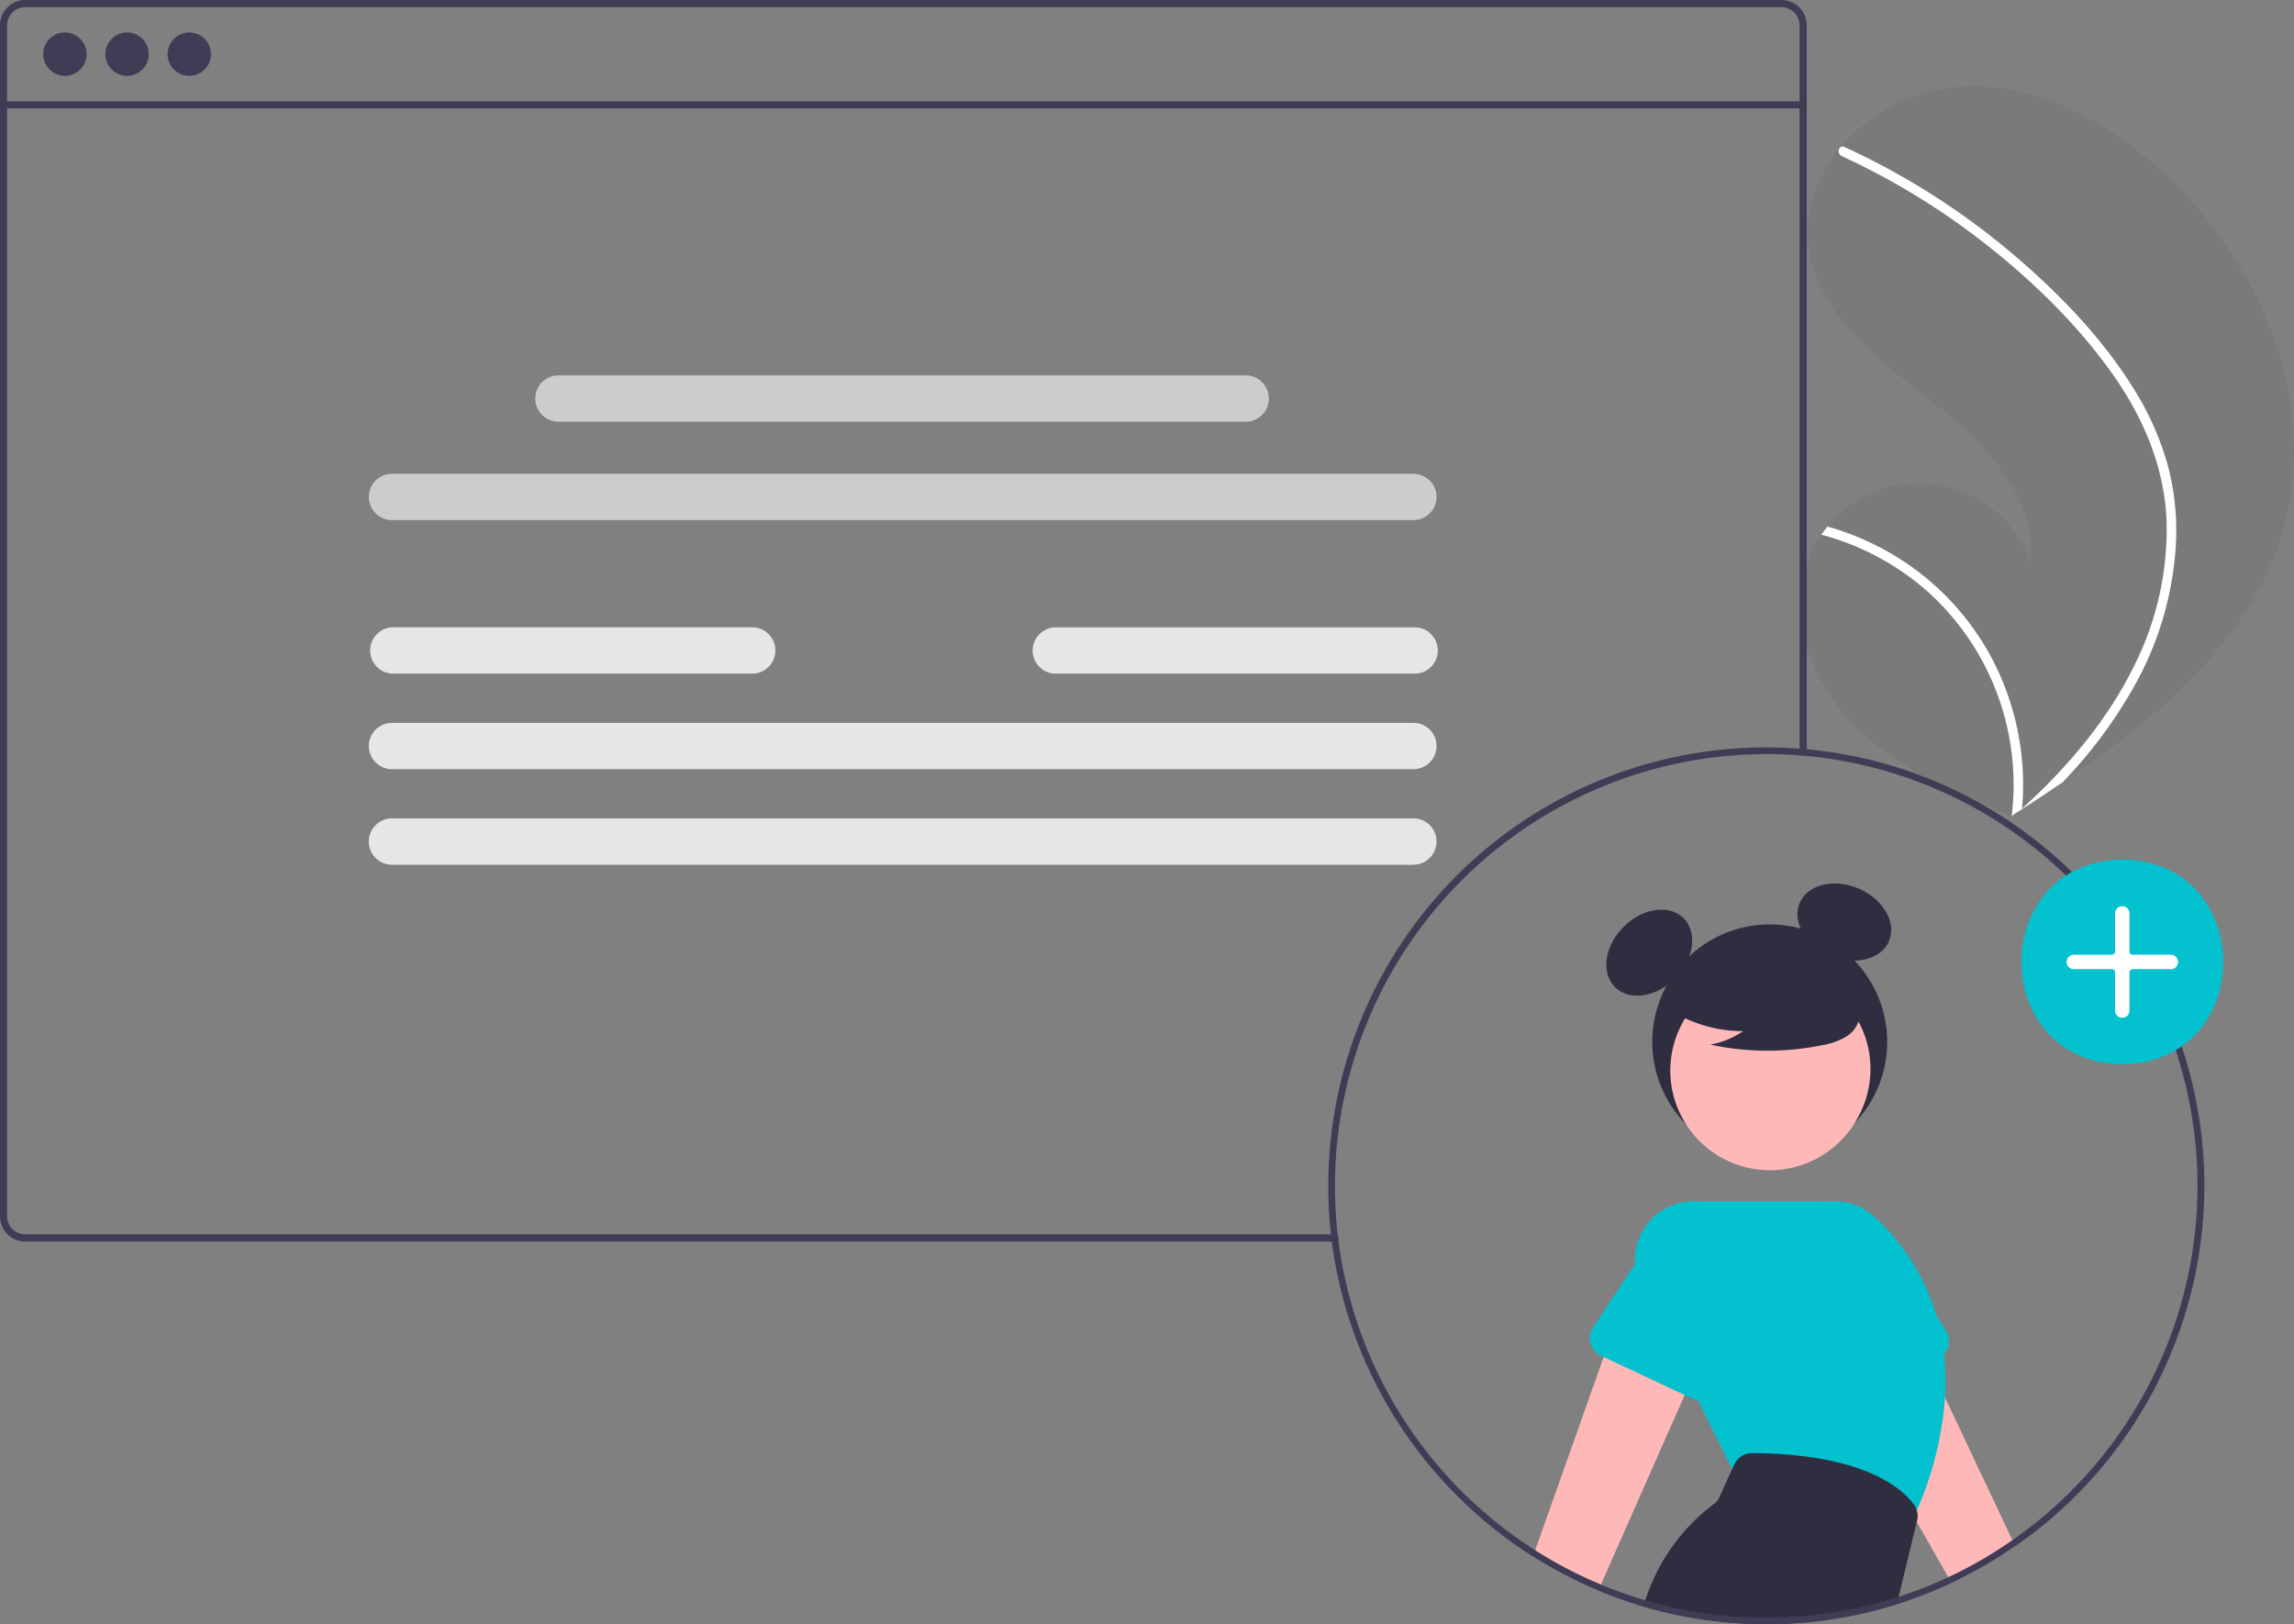 <svg width="274" height="194" fill="none" xmlns="http://www.w3.org/2000/svg"><rect width="100%" height="100%" fill="#808080" stroke="none"/><g clip-path="url(#clip0)"><path opacity=".05" d="M272.7 63.33c-3.78 13.12-14.82 22.31-26.33 30.11-1.6 1.1-3.22 2.16-4.83 3.2l-.03.02-.23.15-.99.64.18.08s.18.1-.01.02l-.18-.07c-6.69-2.7-13.5-5.6-18.62-10.66-5.32-5.25-8.42-13.49-5.54-20.39a13.14 13.14 0 012.17-3.53 14.1 14.1 0 0124.23 4.3c.84-7.9-5.65-14.5-11.9-19.36-6.25-4.87-13.36-10.18-14.56-18.01-.68-4.37.84-8.6 3.6-11.98l.25-.31a20.58 20.58 0 0113.24-7.1c9.58-1 18.9 4.08 25.86 10.75 11.2 10.73 17.98 27.22 13.69 42.14z" fill="#000"/><path d="M254.68 46.16a35.05 35.05 0 014.2 9.26c.79 2.92 1.14 5.95 1.04 8.98a39 39 0 01-5.1 17.74 56.08 56.08 0 01-8.45 11.3c-1.6 1.1-3.22 2.16-4.83 3.2l-.03.02-.23.15-.99.64s.36.17.17.1l-.18-.07a31.03 31.03 0 00-9.91-26.7 31.23 31.23 0 00-12.83-6.91c.23-.33.49-.65.75-.97 1.84.52 3.62 1.2 5.34 2.03a31.75 31.75 0 0114.35 13.84 32.5 32.5 0 013.54 17.83c.27-.25.55-.5.81-.76 5.09-4.74 9.6-10.18 12.66-16.47a36.3 36.3 0 003.79-17.15c-.25-6.48-2.83-12.48-6.57-17.7-4-5.6-9.01-10.55-14.37-14.83a86.12 86.12 0 00-17.87-11.05.62.62 0 01-.31-.8.52.52 0 01.25-.3.46.46 0 01.4.02 87.14 87.14 0 0120.35 13c5.3 4.52 10.3 9.69 14.02 15.6z" fill="#fff"/><path d="M211.01 138.48a14.03 14.03 0 10-.01-28.05 14.03 14.03 0 00.01 28.05z" fill="#2F2E41"/><path d="M200.07 116.88c2.27-2.27 2.72-5.48 1.03-7.19-1.7-1.7-4.92-1.24-7.18 1.03-2.27 2.27-2.73 5.48-1.03 7.19 1.7 1.7 4.92 1.24 7.18-1.03zM225.62 112.42c.95-2.2-.68-5.02-3.62-6.28-2.95-1.26-6.1-.49-7.04 1.72-.95 2.21.67 5.03 3.62 6.29 2.95 1.26 6.1.48 7.04-1.73z" fill="#2F2E41"/><path d="M240.7 184.7a52.31 52.31 0 01-7.6 4.39l-.4-.7-3.76-6.6-.33-.58-1.92-3.38-6.07-10.67-3.12-5.48 9.26-6.5 3.6 7.62 1.96 4.14 8.04 17.03.34.72z" fill="#FFB8B8"/><path d="M232.43 158.95l-1.17-1.82-5.13-8.07a6.48 6.48 0 00-11.85 5.27l3.17 11.32a2.33 2.33 0 003.17 1.5h.03l9.72-4.35 1.04-.47a2.35 2.35 0 001.02-3.38z" fill="#03C1CF"/><path d="M204.52 159.2l-2.7 6.11-.6 1.33-10 22.63-.32.72a51.97 51.97 0 01-7.8-4.06l.27-.76 8.17-23.07 2-5.66 4.4 1.1 6.58 1.66zM221.9 133.5a11.9 11.9 0 10-20.88-11.42 11.9 11.9 0 1020.88 11.42z" fill="#FFB8B8"/><path d="M232.2 161.76a25.83 25.83 0 00-8.39-16.47 7.05 7.05 0 00-4.72-1.8h-16.76a7.05 7.05 0 00-6.31 10.22l1.91 3.83 3.88 7.77.94 1.86 4.14 8.31.33.66 21.07 5.8.09-.2.23-.53.34-.78a41.21 41.21 0 003.37-13.49c.1-1.72.07-3.46-.12-5.18z" fill="#03C1CF"/><path d="M205.37 145.66a6.47 6.47 0 00-8.6 3.1l-1.49 2.25-5 7.54a2.34 2.34 0 00.96 3.41l.3.14 9.69 4.54.69.32c.26.12.54.2.83.21a2.3 2.3 0 001.91-.78c.22-.26.39-.55.48-.87l3.36-11.23a6.5 6.5 0 00-3.13-8.63z" fill="#03C1CF"/><path d="M228.95 180.43a2.12 2.12 0 00-.34-.7 9.04 9.04 0 00-1.92-1.9c-2.55-1.93-7.62-4.19-17.41-4.25h-.02a2.33 2.33 0 00-2.12 1.37l-.25.53-1.55 3.43c-.13.3-.34.55-.61.73a23.37 23.37 0 00-8.44 12.26c9.9 2.9 20.43 2.8 30.27-.28l.22-.9 2.16-8.93.04-.15c.1-.4.09-.82-.03-1.21zM198.96 120.3a16.17 16.17 0 009.24 2.87 9.9 9.9 0 01-3.93 1.61c4.4.95 8.93.97 13.33.08a8.61 8.61 0 002.8-.96 3.54 3.54 0 001.71-2.3c.3-1.68-1-3.2-2.36-4.22a17.43 17.43 0 00-14.64-2.93c-1.64.42-3.27 1.14-4.34 2.45-1.06 1.32-1.37 3.34-.36 4.7l-1.45-1.3z" fill="#2F2E41"/><path d="M215.37 12.1H.43v.85h214.94v-.86zM7.75 9.06a2.59 2.59 0 100-5.18 2.59 2.59 0 000 5.18zM15.18 9.06a2.59 2.59 0 100-5.18 2.59 2.59 0 000 5.18zM22.61 9.06a2.59 2.59 0 100-5.18 2.59 2.59 0 000 5.18z" fill="#3F3D56"/><path d="M168.82 62.13h-122a2.76 2.76 0 010-5.53h122a2.76 2.76 0 110 5.53z" fill="#CCC"/><path d="M168.82 91.88h-122a2.76 2.76 0 010-5.53h122a2.76 2.76 0 110 5.53zM168.82 103.3h-122a2.76 2.76 0 110-5.54h122a2.76 2.76 0 010 5.53z" fill="#E6E6E6"/><path d="M148.95 50.37H66.7a2.76 2.76 0 010-5.53h82.25a2.77 2.77 0 010 5.53z" fill="#CCC"/><path d="M89.84 80.47H46.98a2.76 2.76 0 110-5.54h42.86a2.76 2.76 0 010 5.54zM168.97 80.47h-42.85a2.76 2.76 0 01-1.95-4.73 2.76 2.76 0 011.95-.8h42.85a2.76 2.76 0 110 5.53z" fill="#E6E6E6"/><path d="M212.78 0H3.01A3.02 3.02 0 000 3.02V145.3a3.02 3.02 0 003.01 3.01h156.87l-.1-.86H3a2.16 2.16 0 01-2.15-2.15V3.02A2.16 2.16 0 013.01.86h209.77a2.16 2.16 0 012.16 2.16v87.2l.86.07V3.02A3.02 3.02 0 00212.78 0z" fill="#3F3D56"/><path d="M159.88 148.31l-.1-.86-.02-.13c-.12-1.04-.2-2.1-.25-3.16-.22.92-.42 1.84-.6 2.76a13.6 13.6 0 00.06.53l.1.86c.12.89.25 1.76.41 2.63l.01-.1a54.88 54.88 0 01.39-2.53zM215.8 89.5l-.86-.07h-.13a52.29 52.29 0 00-53.55 35.91 52.43 52.43 0 00-1.78 25.6 52.62 52.62 0 0035.6 40.6 46.4 46.4 0 002.97.85 52 52 0 0042.65-7.69 52.32 52.32 0 0022.59-43.06c0-27.24-20.9-49.69-47.49-52.14zm24.56 94.48a51.27 51.27 0 01-49.14 5.3 51.66 51.66 0 01-31.34-40.96l-.1-.86-.02-.13a51.25 51.25 0 01-.31-5.69 51.65 51.65 0 0115.1-36.44 51.55 51.55 0 0140.26-14.98h.13l.86.08a51.58 51.58 0 0124.56 93.68zm-47.47 5.96a51.66 51.66 0 01-33.01-41.6c-.15.83-.28 1.67-.39 2.5v.1a52.62 52.62 0 0033.9 40.03l-.5-1.03zm21.92-100.52a52.29 52.29 0 00-53.55 35.91 52.43 52.43 0 00-2.29 22.13h.8l-.01-.13a51.25 51.25 0 01-.31-5.69 51.65 51.65 0 0115.1-36.44 51.56 51.56 0 0140.26-14.98h.13v-.79h-.13z" fill="#3F3D56"/><path d="M253.5 102.67c16.06.28 16.06 24.2 0 24.47-16.08-.27-16.07-24.2 0-24.47z" fill="#03C1CF"/><path d="M253.5 121.57a.86.86 0 01-.87-.86v-4.56a.38.38 0 00-.38-.38h-4.55a.85.85 0 01-.86-.86.86.86 0 01.86-.86h4.55a.38.38 0 00.38-.38v-4.56a.86.86 0 011.72 0v4.56c0 .1.04.2.11.27.08.07.17.1.28.1h4.55a.86.86 0 010 1.73h-4.56a.38.38 0 00-.38.38v4.56a.86.86 0 01-.86.86z" fill="#fff"/></g><defs><clipPath id="clip0"><path fill="#fff" d="M0 0h274v194H0z"/></clipPath></defs></svg>